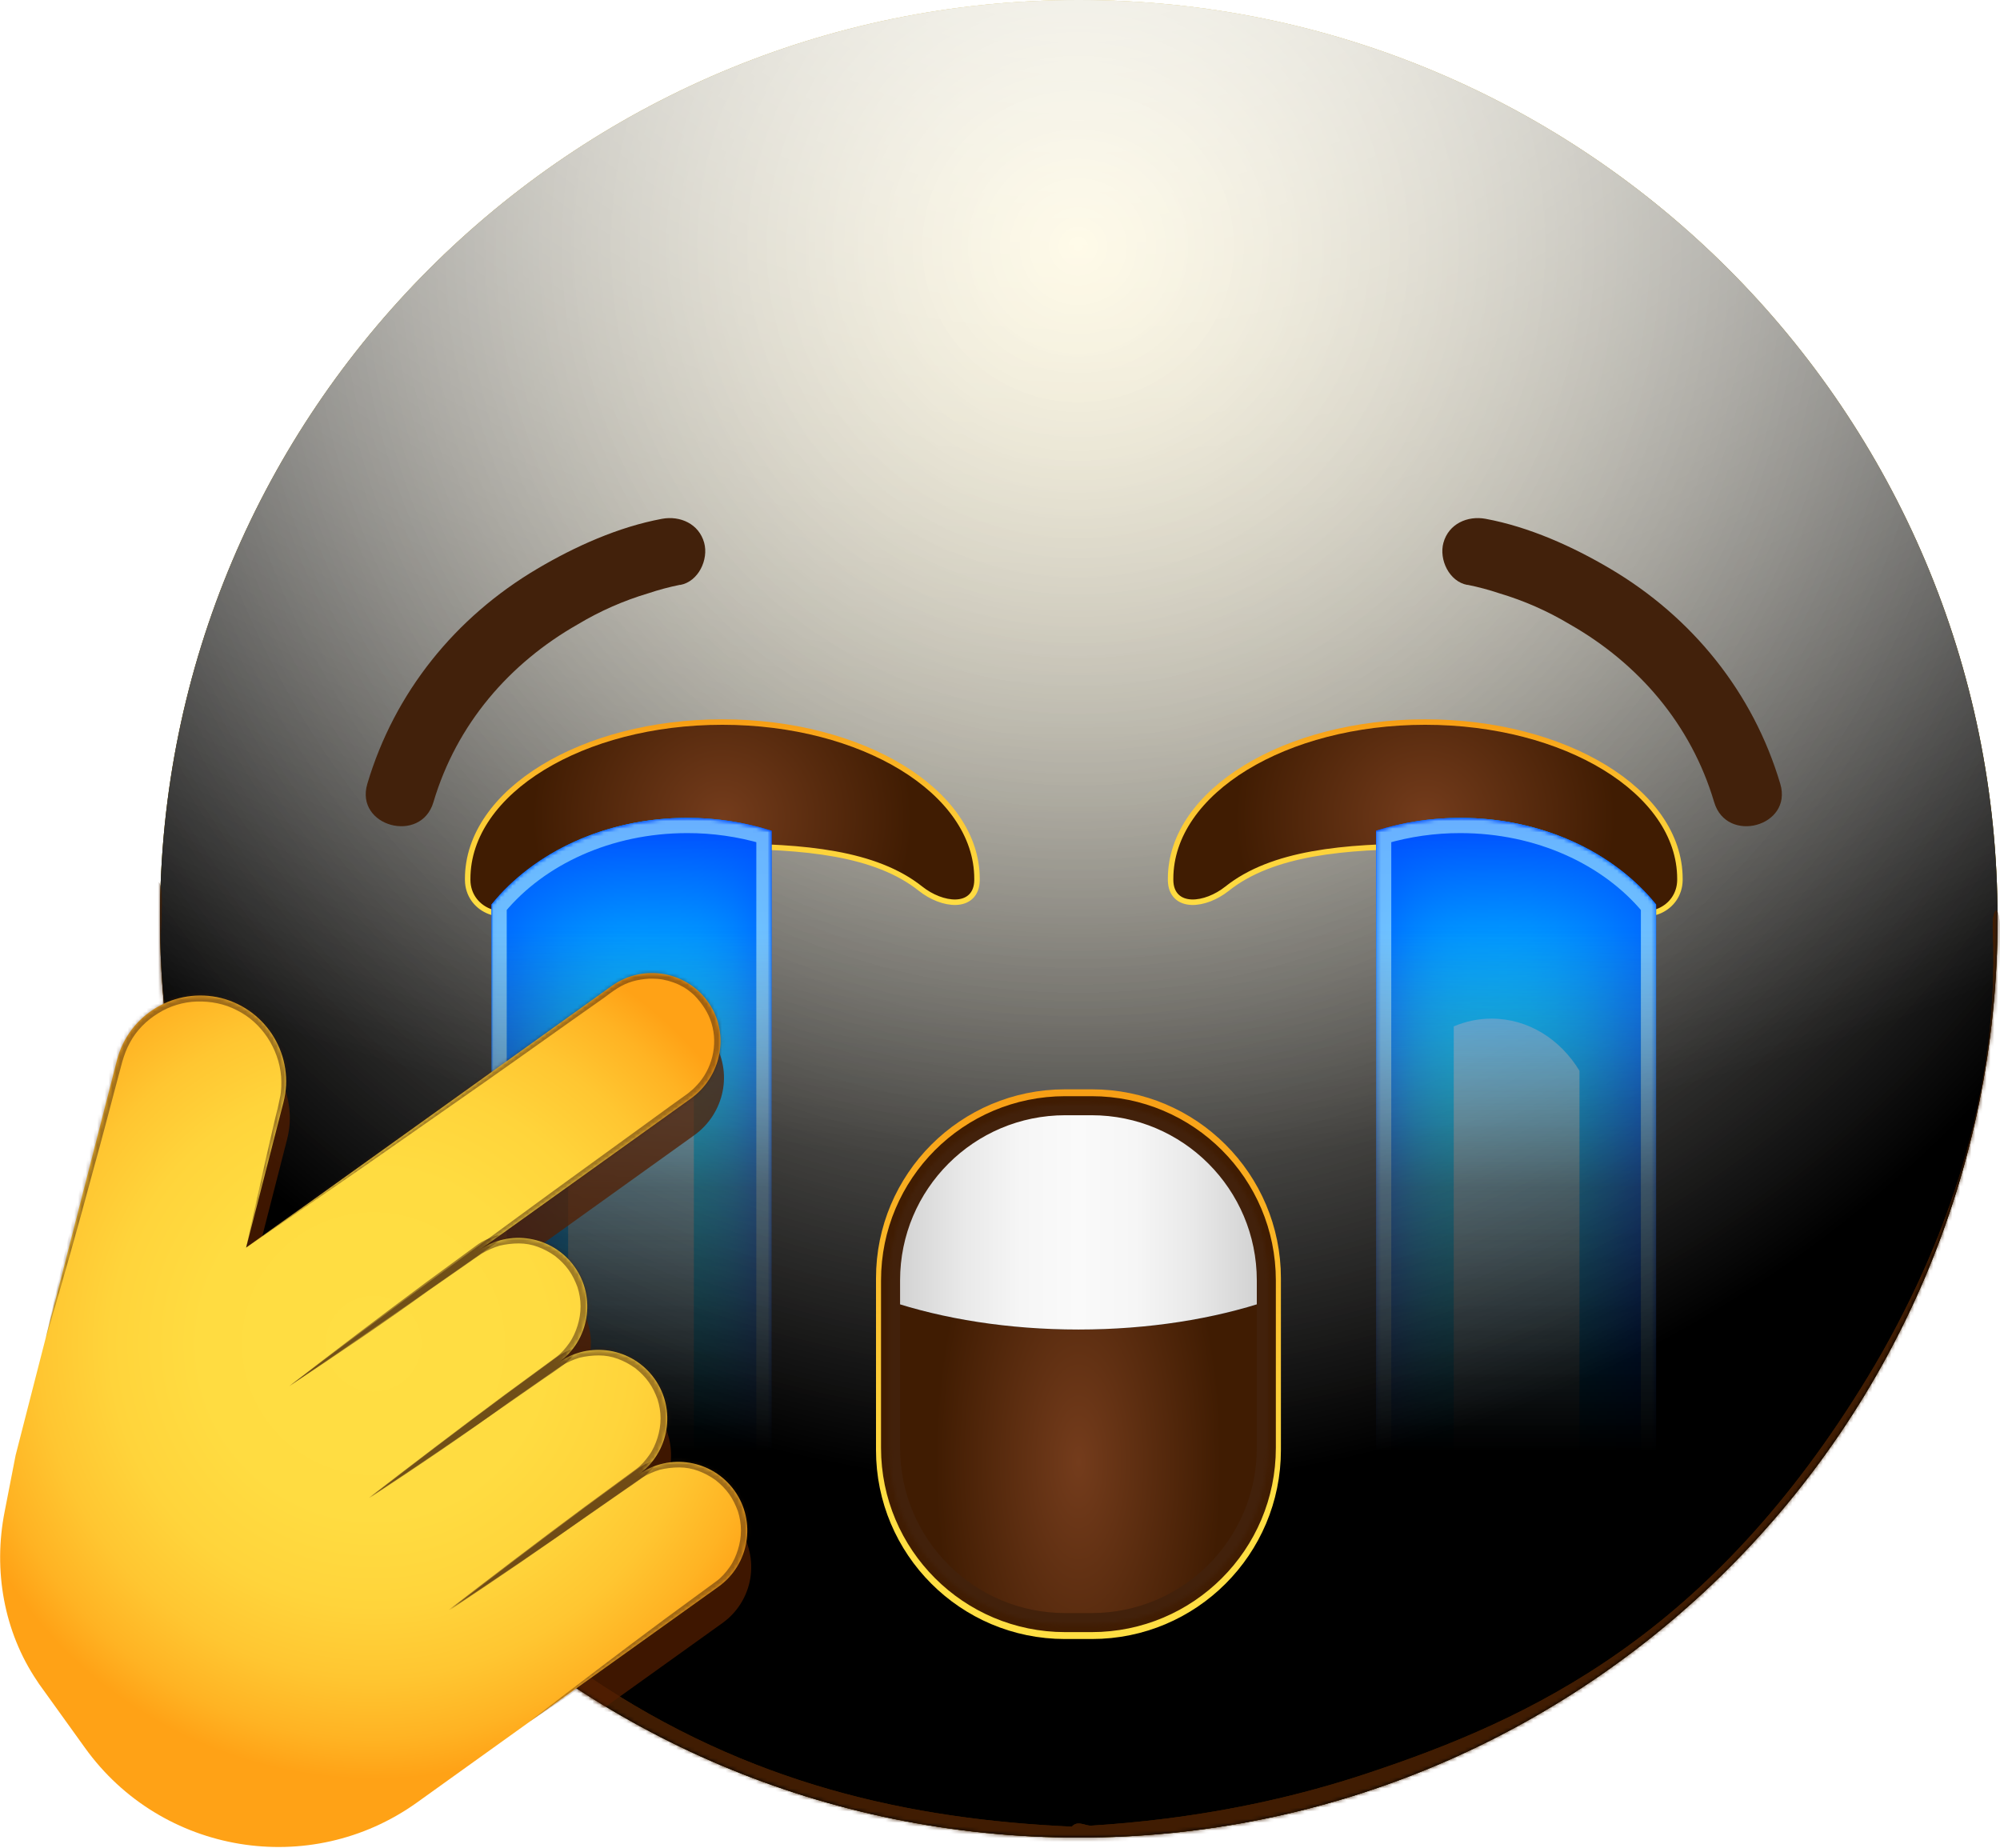 <svg width="525" height="485" viewBox="0 0 525 485" fill="none" xmlns="http://www.w3.org/2000/svg">
<path d="M283.18 482.36C416.38 482.36 524.36 374.38 524.36 241.18C524.36 107.98 416.38 0 283.18 0C149.98 0 42 107.98 42 241.18C42 374.38 149.98 482.36 283.18 482.36Z" fill="url(#paint0_radial_862_12516)"/>
<g style="mix-blend-mode:soft-light">
<path d="M283.18 482.36C416.38 482.36 524.36 374.38 524.36 241.18C524.36 107.98 416.38 0 283.18 0C149.98 0 42 107.98 42 241.18C42 374.38 149.98 482.36 283.18 482.36Z" fill="url(#paint1_radial_862_12516)"/>
</g>
<g style="mix-blend-mode:soft-light">
<path d="M283.18 482.36C416.38 482.36 524.36 374.38 524.36 241.18C524.36 107.98 416.38 0 283.18 0C149.98 0 42 107.98 42 241.18C42 374.38 149.98 482.36 283.18 482.36Z" fill="url(#paint2_radial_862_12516)"/>
</g>
<g style="mix-blend-mode:overlay">
<path d="M283.18 482.36C416.38 482.36 524.36 374.38 524.36 241.18C524.36 107.98 416.38 0 283.18 0C149.98 0 42 107.98 42 241.18C42 374.38 149.98 482.36 283.18 482.36Z" fill="url(#paint3_radial_862_12516)" fill-opacity="0.7"/>
</g>
<mask id="mask0_862_12516" style="mask-type:alpha" maskUnits="userSpaceOnUse" x="42" y="0" width="483" height="483">
<path d="M283.18 482.36C416.38 482.36 524.36 374.38 524.36 241.18C524.36 107.98 416.38 0 283.18 0C149.98 0 42 107.98 42 241.18C42 374.38 149.98 482.36 283.18 482.36Z" fill="white"/>
</mask>
<g mask="url(#mask0_862_12516)">
<g filter="url(#filter0_f_862_12516)">
<path d="M40.624 234.299C40.886 230.872 42.014 230.529 42.343 234.008C42.708 237.874 41.998 245.646 42.169 250.335C42.622 262.748 44.524 273.541 46.486 282.32C52.807 310.612 61.562 328.843 69.727 344.288C96.566 395.06 125.967 420.77 154.648 440.147C196.689 468.549 239.072 477.584 281.49 479.5C282.56 479.548 282.738 486.518 281.686 487.425C279.788 489.061 277.436 487.437 275.494 487.369C269.915 487.174 264.335 486.791 258.756 486.211C242.213 484.492 225.67 480.991 209.162 475.358C164.275 460.044 115.877 433.821 73.609 359.962C70.95 355.316 68.312 350.424 65.712 345.167C63.632 340.963 61.573 336.556 59.549 331.843C52.895 316.342 37.387 276.658 40.624 234.299ZM281.52 487.5C280.499 487.531 280.241 481.034 281.214 479.685C282.684 477.647 284.888 479.326 286.439 479.229C292.877 478.826 299.314 478.229 305.75 477.421C323.395 475.205 341.028 471.422 358.621 465.596C402.257 451.145 449.17 429.115 490.305 361.431C492.923 357.123 495.518 352.553 498.079 347.641C505.86 332.712 525.361 293.084 523.107 243.821C522.917 239.668 524.181 237.181 524.747 240.743C525.467 245.279 525.175 254.736 524.977 259.768C524.341 275.883 521.866 289.512 519.257 300.518C510.987 335.399 499.376 355.623 488.744 372.51C454.184 427.397 416.648 449.524 380.155 465.424C347.424 479.686 314.444 486.484 281.52 487.5Z" fill="#401C02"/>
</g>
<g filter="url(#filter1_f_862_12516)">
<path d="M40.624 234.299C40.886 230.872 42.014 230.529 42.343 234.008C42.708 237.874 41.998 245.646 42.169 250.335C42.622 262.748 44.524 273.541 46.486 282.32C52.807 310.612 61.562 328.843 69.727 344.288C96.566 395.06 125.967 420.77 154.648 440.147C196.689 468.549 239.072 477.584 281.49 479.5C282.56 479.548 282.738 486.518 281.686 487.425C279.788 489.061 277.436 487.437 275.494 487.369C269.915 487.174 264.335 486.791 258.756 486.211C242.213 484.492 225.67 480.991 209.162 475.358C164.275 460.044 115.877 433.821 73.609 359.962C70.95 355.316 68.312 350.424 65.712 345.167C63.632 340.963 61.573 336.556 59.549 331.843C52.895 316.342 37.387 276.658 40.624 234.299ZM281.52 487.5C280.499 487.531 280.241 481.034 281.214 479.685C282.684 477.647 284.888 479.326 286.439 479.229C292.877 478.826 299.314 478.229 305.75 477.421C323.395 475.205 341.028 471.422 358.621 465.596C402.257 451.145 449.17 429.115 490.305 361.431C492.923 357.123 495.518 352.553 498.079 347.641C505.86 332.712 525.361 293.084 523.107 243.821C522.917 239.668 524.181 237.181 524.747 240.743C525.467 245.279 525.175 254.736 524.977 259.768C524.341 275.883 521.866 289.512 519.257 300.518C510.987 335.399 499.376 355.623 488.744 372.51C454.184 427.397 416.648 449.524 380.155 465.424C347.424 479.686 314.444 486.484 281.52 487.5Z" fill="#401C02"/>
</g>
</g>
<mask id="mask1_862_12516" style="mask-type:alpha" maskUnits="userSpaceOnUse" x="41" y="0" width="483" height="483">
<path d="M282.18 482.36C415.38 482.36 523.36 374.38 523.36 241.18C523.36 107.98 415.38 0 282.18 0C148.98 0 41 107.98 41 241.18C41 374.38 148.98 482.36 282.18 482.36Z" fill="url(#paint4_linear_862_12516)"/>
</mask>
<g mask="url(#mask1_862_12516)">
<mask id="mask2_862_12516" style="mask-type:alpha" maskUnits="userSpaceOnUse" x="41" y="0" width="483" height="483">
<path d="M282.18 482.36C415.38 482.36 523.36 374.38 523.36 241.18C523.36 107.98 415.38 0 282.18 0C148.98 0 41 107.98 41 241.18C41 374.38 148.98 482.36 282.18 482.36Z" fill="white"/>
</mask>
<g mask="url(#mask2_862_12516)">
<path d="M123.485 230.689V231.039C123.585 238.039 131.705 241.579 137.135 237.259C149.215 227.639 168.235 221.429 189.615 221.429C210.995 221.429 230.015 223.099 242.095 232.719C247.525 237.049 255.645 237.989 255.745 231.039V230.689C255.745 208.359 226.135 190.259 189.615 190.259C153.095 190.259 123.485 208.359 123.485 230.689Z" stroke="url(#paint5_linear_862_12516)" stroke-width="2.88" stroke-miterlimit="10"/>
<path d="M123.485 230.689V231.039C123.585 238.039 131.705 241.579 137.135 237.259C149.215 227.639 168.235 221.429 189.615 221.429C210.995 221.429 230.015 223.099 242.095 232.719C247.525 237.049 255.645 237.989 255.745 231.039V230.689C255.745 208.359 226.135 190.259 189.615 190.259C153.095 190.259 123.485 208.359 123.485 230.689Z" fill="url(#paint6_radial_862_12516)"/>
<path d="M178.535 153.509C175.697 154.08 172.898 154.828 170.155 155.749C163.696 157.671 157.505 160.396 151.725 163.859C133.725 174.089 119.855 190.079 113.775 210.569C110.495 221.649 93.115 216.939 96.415 205.789C103.535 181.759 119.535 162.009 141.025 149.309C150.935 143.439 162.355 138.309 173.775 136.189C178.545 135.309 183.475 137.509 184.845 142.479C186.045 146.859 183.365 152.659 178.555 153.549L178.535 153.509Z" fill="#42210B"/>
<path d="M129.015 237.42V481.84H202.535V218.07C195.375 215.815 187.912 214.675 180.405 214.69C158.985 214.69 140.095 223.72 129.015 237.42Z" fill="url(#paint7_linear_862_12516)"/>
<mask id="mask3_862_12516" style="mask-type:alpha" maskUnits="userSpaceOnUse" x="129" y="214" width="74" height="268">
<path d="M129.015 237.42V481.84H202.535V218.07C195.375 215.815 187.912 214.675 180.405 214.69C158.985 214.69 140.095 223.72 129.015 237.42Z" fill="url(#paint8_linear_862_12516)"/>
</mask>
<g mask="url(#mask3_862_12516)">
<g filter="url(#filter2_f_862_12516)">
<path d="M149.135 281.088V428.39H182.135V269.427C178.921 268.068 175.571 267.381 172.202 267.39C162.587 267.39 154.108 272.832 149.135 281.088Z" fill="#A2D6EC"/>
</g>
</g>
<path d="M129.015 237.42V481.84H202.535V218.07C195.375 215.815 187.912 214.675 180.405 214.69C158.985 214.69 140.095 223.72 129.015 237.42Z" fill="url(#paint9_linear_862_12516)"/>
<mask id="mask4_862_12516" style="mask-type:alpha" maskUnits="userSpaceOnUse" x="129" y="214" width="74" height="268">
<path d="M129.015 237.42V481.84H202.535V218.07C195.375 215.815 187.912 214.675 180.405 214.69C158.985 214.69 140.095 223.72 129.015 237.42Z" fill="url(#paint10_linear_862_12516)"/>
</mask>
<g mask="url(#mask4_862_12516)">
<mask id="mask5_862_12516" style="mask-type:alpha" maskUnits="userSpaceOnUse" x="129" y="214" width="74" height="268">
<path d="M129.015 237.42V481.84H202.535V218.07C195.375 215.815 187.912 214.675 180.405 214.69C158.985 214.69 140.095 223.72 129.015 237.42Z" fill="url(#paint11_linear_862_12516)"/>
</mask>
<g mask="url(#mask5_862_12516)">
<g style="mix-blend-mode:lighten" filter="url(#filter3_f_862_12516)">
<path d="M180.409 216.69H180.405C159.813 216.69 141.737 225.253 131.015 238.135V479.84H200.535V219.552C194 217.641 187.223 216.676 180.409 216.69Z" stroke="#9BE1FF" stroke-width="4"/>
</g>
</g>
</g>
<path d="M440.26 230.689V231.039C440.16 238.039 432.04 241.579 426.61 237.259C414.53 227.639 395.51 221.429 374.13 221.429C352.75 221.429 333.73 223.099 321.65 232.719C316.22 237.049 308.1 237.989 308 231.039V230.689C308 208.359 337.61 190.259 374.13 190.259C410.65 190.259 440.26 208.359 440.26 230.689Z" stroke="url(#paint12_linear_862_12516)" stroke-width="2.88" stroke-miterlimit="10"/>
<path d="M440.26 230.689V231.039C440.16 238.039 432.04 241.579 426.61 237.259C414.53 227.639 395.51 221.429 374.13 221.429C352.75 221.429 333.73 223.099 321.65 232.719C316.22 237.049 308.1 237.989 308 231.039V230.689C308 208.359 337.61 190.259 374.13 190.259C410.65 190.259 440.26 208.359 440.26 230.689Z" fill="url(#paint13_radial_862_12516)"/>
<path d="M385.21 153.509C388.047 154.08 390.846 154.828 393.59 155.749C400.048 157.671 406.24 160.396 412.02 163.859C430.02 174.089 443.89 190.079 449.97 210.569C453.25 221.649 470.63 216.939 467.33 205.789C460.21 181.759 444.21 162.009 422.72 149.309C412.81 143.439 401.39 138.309 389.97 136.189C385.2 135.309 380.27 137.509 378.9 142.479C377.7 146.859 380.38 152.659 385.19 153.549L385.21 153.509Z" fill="#42210B"/>
<path d="M434.729 237.42V481.84H361.209V218.07C368.369 215.815 375.833 214.675 383.339 214.69C404.759 214.69 423.649 223.72 434.729 237.42Z" fill="url(#paint14_linear_862_12516)"/>
<mask id="mask6_862_12516" style="mask-type:alpha" maskUnits="userSpaceOnUse" x="361" y="214" width="74" height="268">
<path d="M434.729 237.42V481.84H361.209V218.07C368.369 215.815 375.833 214.675 383.339 214.69C404.759 214.69 423.649 223.72 434.729 237.42Z" fill="url(#paint15_linear_862_12516)"/>
</mask>
<g mask="url(#mask6_862_12516)">
<g filter="url(#filter4_f_862_12516)">
<path d="M414.61 281.088V428.39H381.61V269.427C384.824 268.068 388.174 267.381 391.543 267.39C401.158 267.39 409.637 272.832 414.61 281.088Z" fill="#A2D6EC"/>
</g>
</g>
<path d="M434.729 237.42V481.84H361.209V218.07C368.369 215.815 375.833 214.675 383.339 214.69C404.759 214.69 423.649 223.72 434.729 237.42Z" fill="url(#paint16_linear_862_12516)"/>
<mask id="mask7_862_12516" style="mask-type:alpha" maskUnits="userSpaceOnUse" x="361" y="214" width="74" height="268">
<path d="M434.729 237.42V481.84H361.209V218.07C368.369 215.815 375.833 214.675 383.339 214.69C404.759 214.69 423.649 223.72 434.729 237.42Z" fill="url(#paint17_linear_862_12516)"/>
</mask>
<g mask="url(#mask7_862_12516)">
<mask id="mask8_862_12516" style="mask-type:alpha" maskUnits="userSpaceOnUse" x="361" y="214" width="74" height="268">
<path d="M434.729 237.42V481.84H361.209V218.07C368.369 215.815 375.833 214.675 383.339 214.69C404.759 214.69 423.649 223.72 434.729 237.42Z" fill="url(#paint18_linear_862_12516)"/>
</mask>
<g mask="url(#mask8_862_12516)">
<g style="mix-blend-mode:lighten" filter="url(#filter5_f_862_12516)">
<path d="M383.335 216.69H383.339C403.931 216.69 422.008 225.253 432.729 238.135V479.84H363.209V219.552C369.744 217.641 376.522 216.676 383.335 216.69Z" stroke="#9BE1FF" stroke-width="4"/>
</g>
</g>
</g>
</g>
</g>
<mask id="mask9_862_12516" style="mask-type:alpha" maskUnits="userSpaceOnUse" x="42" y="0" width="483" height="483">
<path d="M283.18 482.36C416.38 482.36 524.36 374.38 524.36 241.18C524.36 107.98 416.38 0 283.18 0C149.98 0 42 107.98 42 241.18C42 374.38 149.98 482.36 283.18 482.36Z" fill="white"/>
</mask>
<g mask="url(#mask9_862_12516)">
<g style="mix-blend-mode:multiply" filter="url(#filter6_f_862_12516)">
<path d="M2.214 406.483C-0.943 421.806 2.114 437.755 10.714 450.824C11.084 451.374 11.464 451.923 11.854 452.463L23.324 468.463C28.098 475.126 34.137 480.782 41.097 485.11C48.057 489.438 55.801 492.352 63.888 493.686C71.974 495.021 80.244 494.749 88.225 492.887C96.207 491.025 103.743 487.609 110.404 482.833L140.144 461.514L165.744 443.173L189.664 426.033C193.557 423.24 196.181 419.015 196.959 414.288C197.737 409.56 196.606 404.717 193.814 400.824C192.433 398.896 190.685 397.259 188.671 396.006C186.657 394.754 184.416 393.911 182.076 393.524C179.736 393.138 177.343 393.216 175.033 393.755C172.723 394.294 170.542 395.282 168.614 396.663C172.508 393.872 175.134 389.647 175.914 384.92C176.694 380.192 175.565 375.348 172.774 371.453C169.981 367.561 165.756 364.937 161.028 364.159C156.301 363.381 151.458 364.512 147.564 367.303C151.458 364.512 154.084 360.287 154.864 355.56C155.644 350.832 154.515 345.988 151.724 342.093C148.932 338.199 144.708 335.574 139.981 334.793C135.253 334.013 130.409 335.143 126.514 337.933L182.214 298.014C190.214 292.304 192.524 281.253 187.104 273.093C185.764 271.069 184.029 269.336 182.004 267.997C179.979 266.658 177.704 265.741 175.317 265.3C172.929 264.859 170.477 264.905 168.108 265.433C165.738 265.961 163.499 266.961 161.524 268.373L81.524 325.694L65.624 337.083L75.374 299.023C76.109 296.157 76.272 293.173 75.853 290.244C75.434 287.314 74.443 284.495 72.935 281.949C71.427 279.403 69.432 277.179 67.064 275.403C64.696 273.628 62.001 272.337 59.134 271.604C53.345 270.13 47.207 271.016 42.07 274.067C36.934 277.118 33.22 282.084 31.744 287.873L5.164 391.613L2.214 406.483Z" fill="#531E00" fill-opacity="0.75"/>
</g>
</g>
<path d="M332.92 341.43V380.07C332.918 392.364 328.032 404.153 319.338 412.845C310.644 421.537 298.854 426.42 286.56 426.42H279.63C267.337 426.42 255.548 421.537 246.856 412.845C238.164 404.152 233.28 392.363 233.28 380.07V341.44C247.56 346.22 264.69 349 283.1 349C301.51 349 318.64 346.24 332.92 341.43Z" fill="url(#paint19_radial_862_12516)"/>
<path d="M286.65 288H279.54C253.284 288 232 309.284 232 335.54V380.65C232 406.906 253.284 428.19 279.54 428.19H286.65C312.906 428.19 334.19 406.906 334.19 380.65V335.54C334.19 309.284 312.906 288 286.65 288Z" stroke="url(#paint20_linear_862_12516)" stroke-width="4.1" stroke-miterlimit="10"/>
<path d="M332.92 336.09V341.43C318.64 346.22 301.51 349 283.1 349C264.69 349 247.56 346.22 233.28 341.44V336.09C233.28 323.797 238.164 312.008 246.856 303.316C255.548 294.624 267.337 289.74 279.63 289.74H286.56C298.854 289.74 310.644 294.623 319.338 303.315C328.032 312.007 332.918 323.797 332.92 336.09Z" fill="url(#paint21_linear_862_12516)"/>
<path d="M286.55 289.75H279.63C254.026 289.75 233.27 310.506 233.27 336.11V380.07C233.27 405.674 254.026 426.43 279.63 426.43H286.55C312.154 426.43 332.91 405.674 332.91 380.07V336.11C332.91 310.506 312.154 289.75 286.55 289.75Z" stroke="url(#paint22_linear_862_12516)" stroke-width="4" stroke-miterlimit="10"/>
<mask id="mask10_862_12516" style="mask-type:alpha" maskUnits="userSpaceOnUse" x="233" y="289" width="100" height="138">
<path d="M286.55 289.75H279.63C254.026 289.75 233.27 310.506 233.27 336.11V380.07C233.27 405.674 254.026 426.43 279.63 426.43H286.55C312.153 426.43 332.91 405.674 332.91 380.07V336.11C332.91 310.506 312.153 289.75 286.55 289.75Z" fill="url(#paint23_linear_862_12516)"/>
</mask>
<g mask="url(#mask10_862_12516)">
<g filter="url(#filter7_f_862_12516)">
<path d="M286.55 289.75H279.63C254.026 289.75 233.27 310.506 233.27 336.11V380.07C233.27 405.674 254.026 426.43 279.63 426.43H286.55C312.153 426.43 332.91 405.674 332.91 380.07V336.11C332.91 310.506 312.153 289.75 286.55 289.75Z" stroke="#42210B" stroke-width="6" stroke-miterlimit="10"/>
</g>
</g>
<path d="M1.2 396.9C-1.8 412.2 1 428.3 9.7 441.2C10.1 441.8 10.4 442.3 10.8 442.8L22.3 458.8C42.4 486.8 81.4 493.2 109.4 473.2L139.1 451.9L164.7 433.6L188.6 416.5C196.7 410.7 198.6 399.4 192.8 391.3C187 383.2 175.7 381.3 167.6 387.1C175.7 381.3 177.6 370 171.8 361.9C166 353.8 154.7 351.9 146.6 357.7C154.7 351.9 156.6 340.6 150.8 332.5C145 324.4 133.7 322.5 125.6 328.3L181.3 288.4C189.3 282.7 191.6 271.6 186.2 263.5C180.5 254.9 168.9 252.9 160.6 258.8L80.6 316.1L64.6 327.5L74.4 289.4C77.5 277.4 70.2 265.1 58.1 262C46.1 259 33.8 266.2 30.7 278.3L4.1 382L1.2 396.9Z" fill="url(#paint24_radial_862_12516)"/>
<g style="mix-blend-mode:color-burn">
<mask id="mask11_862_12516" style="mask-type:alpha" maskUnits="userSpaceOnUse" x="0" y="255" width="197" height="230">
<path d="M1.2 396.9C-1.8 412.2 1 428.3 9.7 441.2C10.1 441.8 10.4 442.3 10.8 442.8L22.3 458.8C42.4 486.8 81.4 493.2 109.4 473.2L139.1 451.9L164.7 433.6L188.6 416.5C196.7 410.7 198.6 399.4 192.8 391.3C187 383.2 175.7 381.3 167.6 387.1C175.7 381.3 177.6 370 171.8 361.9C166 353.8 154.7 351.9 146.6 357.7C154.7 351.9 156.6 340.6 150.8 332.5C145 324.4 133.7 322.5 125.6 328.3L181.3 288.4C189.3 282.7 191.6 271.6 186.2 263.5C180.5 254.9 168.9 252.9 160.6 258.8L80.6 316.1L64.6 327.5L74.4 289.4C77.5 277.4 70.2 265.1 58.1 262C46.1 259 33.8 266.2 30.7 278.3L4.1 382L1.2 396.9Z" fill="url(#paint25_radial_862_12516)"/>
</mask>
<g mask="url(#mask11_862_12516)">
<g style="mix-blend-mode:color-burn" filter="url(#filter8_f_862_12516)">
<path d="M64.6 327.5C74.7 319.9 85 312.4 95.1 304.8L125.8 282.3C136 274.8 146.3 267.4 156.6 259.9L158.5 258.5L159.5 257.8C159.8 257.6 160.2 257.3 160.6 257.1C162 256.2 163.6 255.5 165.2 254.9C166.8 254.4 168.5 254.1 170.3 254C172 254 173.7 254.1 175.4 254.5C176.2 254.6 177 255 177.9 255.2C178.7 255.6 179.5 255.8 180.2 256.3C181.7 257.1 183.1 258.1 184.4 259.3C186.9 261.7 188.8 264.6 189.8 267.9C191.9 274.5 190 282.1 185.2 287C184.6 287.6 184 288.2 183.3 288.7C182.6 289.3 182 289.7 181.3 290.2L177.4 293L169.6 298.5C159.2 305.8 148.9 313.2 138.5 320.5L107.3 342.3C96.8 349.5 86.4 356.8 75.9 363.9C86 356.2 96.2 348.7 106.4 341.1L137.1 318.6C147.3 311.1 157.6 303.7 167.9 296.2L175.6 290.6L179.5 287.8C180.2 287.3 180.8 286.9 181.3 286.4C181.9 286 182.4 285.4 182.9 284.9C186.9 280.7 188.5 274.3 186.8 268.7C186 265.9 184.3 263.4 182.3 261.3C181.2 260.3 180.1 259.4 178.8 258.8C178.2 258.4 177.5 258.2 176.8 257.9C176.1 257.7 175.4 257.4 174.7 257.3C173.3 256.9 171.8 256.9 170.4 256.9C168.9 257 167.5 257.2 166.1 257.6C164.7 258 163.4 258.6 162.1 259.4C161.8 259.6 161.5 259.8 161.2 260L160.2 260.7L158.3 262.1C147.9 269.4 137.6 276.8 127.2 284.1L96 305.9C85.5 313.1 75.1 320.4 64.6 327.5Z" fill="#42210B" fill-opacity="0.5"/>
</g>
<g style="mix-blend-mode:color-burn" filter="url(#filter9_f_862_12516)">
<path d="M76 363.8C87.8 354.7 99.6 345.7 111.6 336.8L120.6 330.2C122.1 329.1 123.6 328 125.1 326.9C126.7 325.7 128.6 324.9 130.5 324.3C132.4 323.7 134.4 323.4 136.4 323.5C138.4 323.5 140.4 323.9 142.3 324.5C144.2 325.2 146 326.1 147.6 327.3C149.2 328.5 150.6 330 151.8 331.6C152.9 333.3 153.9 335.1 154.5 337C155.1 338.9 155.4 340.9 155.4 342.9C155.4 344.9 155.1 346.9 154.5 348.8C153.9 350.7 153 352.6 151.8 354.2C150.6 355.8 149.2 357.3 147.6 358.5C146.1 359.6 144.5 360.7 143 361.7L133.8 368.1C121.6 376.6 109.3 385 96.8 393.2C108.6 384.1 120.4 375.1 132.4 366.2L141.4 359.6C142.9 358.5 144.4 357.4 145.9 356.3C147.3 355.3 148.4 354 149.4 352.6C150.4 351.2 151.1 349.6 151.6 348C152.1 346.4 152.4 344.7 152.4 342.9C152.4 341.2 152.1 339.5 151.6 337.9C151 336.3 150.3 334.8 149.3 333.4C148.3 332 147.1 330.8 145.7 329.7C144.3 328.7 142.8 327.9 141.2 327.3C139.6 326.7 137.9 326.4 136.2 326.4C134.5 326.4 132.8 326.6 131.1 327C129.5 327.5 127.9 328.2 126.4 329.1C124.9 330.1 123.4 331.2 121.8 332.3L112.6 338.7C100.7 347.3 88.4 355.6 76 363.8Z" fill="#42210B" fill-opacity="0.5"/>
</g>
<g style="mix-blend-mode:color-burn" filter="url(#filter10_f_862_12516)">
<path d="M97 393.2C108.8 384.1 120.6 375.1 132.6 366.2L141.6 359.6C143.1 358.5 144.6 357.4 146.1 356.3C147.7 355.1 149.6 354.3 151.5 353.7C153.4 353.1 155.4 352.8 157.4 352.9C159.4 352.9 161.4 353.3 163.3 353.9C165.2 354.6 167 355.5 168.6 356.7C170.2 357.9 171.6 359.4 172.8 361C173.9 362.7 174.9 364.5 175.5 366.4C176.1 368.3 176.4 370.3 176.4 372.3C176.4 374.3 176.1 376.3 175.5 378.2C174.9 380.1 174 382 172.8 383.6C171.6 385.2 170.2 386.7 168.6 387.9C167.1 389 165.5 390.1 164 391.1L154.8 397.5C142.6 406 130.3 414.4 117.8 422.6C129.6 413.5 141.4 404.5 153.4 395.6L162.4 389C163.9 387.9 165.4 386.8 166.9 385.7C168.3 384.7 169.4 383.4 170.4 382C171.4 380.6 172.1 379 172.6 377.4C173.1 375.8 173.4 374.1 173.4 372.3C173.4 370.6 173.1 368.9 172.6 367.3C172 365.7 171.3 364.2 170.3 362.8C169.3 361.4 168.1 360.2 166.7 359.1C165.3 358.1 163.8 357.3 162.2 356.7C160.6 356.1 158.9 355.8 157.2 355.8C155.5 355.8 153.8 356 152.1 356.4C150.5 356.9 148.9 357.6 147.4 358.5C145.9 359.5 144.4 360.6 142.8 361.7L133.6 368.1C121.8 376.7 109.5 385 97 393.2Z" fill="#42210B" fill-opacity="0.5"/>
</g>
<g style="mix-blend-mode:color-burn" filter="url(#filter11_f_862_12516)">
<path d="M118.1 422.6C129.9 413.5 141.7 404.5 153.7 395.6L162.7 389C164.2 387.9 165.7 386.8 167.2 385.7C168.8 384.5 170.7 383.7 172.6 383.1C174.5 382.5 176.5 382.2 178.5 382.3C180.5 382.3 182.5 382.7 184.4 383.3C186.3 384 188.1 384.9 189.7 386.1C191.3 387.3 192.7 388.8 193.9 390.4C195 392.1 196 393.9 196.6 395.8C197.2 397.7 197.5 399.7 197.5 401.7C197.5 403.7 197.2 405.7 196.6 407.6C196 409.5 195.1 411.4 193.9 413C192.7 414.6 191.3 416.1 189.7 417.3C188.2 418.4 186.6 419.5 185.1 420.5L175.9 426.9C163.7 435.4 151.4 443.8 138.9 452C150.7 442.9 162.5 433.9 174.5 425L183.5 418.4C185 417.3 186.5 416.2 188 415.1C189.4 414.1 190.5 412.8 191.5 411.4C192.5 410 193.2 408.4 193.7 406.8C194.2 405.2 194.5 403.5 194.5 401.7C194.5 400 194.2 398.3 193.7 396.7C193.1 395.1 192.4 393.6 191.4 392.2C190.4 390.8 189.2 389.6 187.8 388.5C186.4 387.5 184.9 386.7 183.3 386.1C181.7 385.5 180 385.2 178.3 385.2C176.6 385.2 174.9 385.4 173.2 385.8C171.6 386.3 170 387 168.5 387.9C167 388.9 165.5 390 163.9 391.1L154.7 397.5C142.8 406 130.5 414.4 118.1 422.6Z" fill="#42210B" fill-opacity="0.5"/>
</g>
<g style="mix-blend-mode:color-burn" filter="url(#filter12_f_862_12516)">
<path d="M12 351.3C15.3 336.2 18.7 321.1 22.4 306.1C24.2 298.6 26.1 291.1 27.9 283.6L29.3 278C29.9 276 30.5 274.1 31.6 272.3C33.5 268.7 36.5 265.6 40 263.5C41.8 262.5 43.6 261.6 45.6 261C47.6 260.4 49.6 260.1 51.7 260C52.7 260 53.8 260 54.8 260.1C55.3 260.2 55.8 260.2 56.3 260.3L57.8 260.6C58.3 260.7 58.8 260.8 59.3 261L60.8 261.5C61.7 261.9 62.7 262.3 63.6 262.8C70.9 266.6 75.9 274.4 76.2 282.6C76.3 284.6 76.2 286.7 75.7 288.6C75.6 289.1 75.5 289.6 75.4 290.1L75 291.3L74.2 294.1L71.1 305.3C68.9 312.7 66.9 320.2 64.6 327.6C66.2 320 68 312.5 69.6 305L72.2 293.7L72.9 290.9L73.2 289.5C73.3 289 73.4 288.6 73.5 288.1C73.9 286.3 73.9 284.4 73.8 282.6C73.2 275.3 68.7 268.4 62.2 265.2C59 263.5 55.3 262.8 51.7 262.9C48.1 263 44.5 264.1 41.5 266C38.4 267.9 35.8 270.5 34.1 273.7C33.2 275.3 32.6 277 32.1 278.7L30.6 284.3C28.6 291.8 26.7 299.2 24.6 306.7C20.6 321.6 16.4 336.5 12 351.3Z" fill="#42210B" fill-opacity="0.5"/>
</g>
</g>
</g>
<defs>
<filter id="filter0_f_862_12516" x="15.185" y="206.558" width="535.022" height="306.595" filterUnits="userSpaceOnUse" color-interpolation-filters="sRGB">
<feFlood flood-opacity="0" result="BackgroundImageFix"/>
<feBlend mode="normal" in="SourceGraphic" in2="BackgroundImageFix" result="shape"/>
<feGaussianBlur stdDeviation="12.5" result="effect1_foregroundBlur_862_12516"/>
</filter>
<filter id="filter1_f_862_12516" x="0.185" y="191.558" width="565.022" height="336.595" filterUnits="userSpaceOnUse" color-interpolation-filters="sRGB">
<feFlood flood-opacity="0" result="BackgroundImageFix"/>
<feBlend mode="normal" in="SourceGraphic" in2="BackgroundImageFix" result="shape"/>
<feGaussianBlur stdDeviation="20" result="effect1_foregroundBlur_862_12516"/>
</filter>
<filter id="filter2_f_862_12516" x="94.135" y="212.39" width="143" height="271" filterUnits="userSpaceOnUse" color-interpolation-filters="sRGB">
<feFlood flood-opacity="0" result="BackgroundImageFix"/>
<feBlend mode="normal" in="SourceGraphic" in2="BackgroundImageFix" result="shape"/>
<feGaussianBlur stdDeviation="27.5" result="effect1_foregroundBlur_862_12516"/>
</filter>
<filter id="filter3_f_862_12516" x="121.015" y="206.689" width="89.52" height="283.15" filterUnits="userSpaceOnUse" color-interpolation-filters="sRGB">
<feFlood flood-opacity="0" result="BackgroundImageFix"/>
<feBlend mode="normal" in="SourceGraphic" in2="BackgroundImageFix" result="shape"/>
<feGaussianBlur stdDeviation="4" result="effect1_foregroundBlur_862_12516"/>
</filter>
<filter id="filter4_f_862_12516" x="326.61" y="212.39" width="143" height="271" filterUnits="userSpaceOnUse" color-interpolation-filters="sRGB">
<feFlood flood-opacity="0" result="BackgroundImageFix"/>
<feBlend mode="normal" in="SourceGraphic" in2="BackgroundImageFix" result="shape"/>
<feGaussianBlur stdDeviation="27.5" result="effect1_foregroundBlur_862_12516"/>
</filter>
<filter id="filter5_f_862_12516" x="353.209" y="206.689" width="89.52" height="283.15" filterUnits="userSpaceOnUse" color-interpolation-filters="sRGB">
<feFlood flood-opacity="0" result="BackgroundImageFix"/>
<feBlend mode="normal" in="SourceGraphic" in2="BackgroundImageFix" result="shape"/>
<feGaussianBlur stdDeviation="4" result="effect1_foregroundBlur_862_12516"/>
</filter>
<filter id="filter6_f_862_12516" x="-29" y="235" width="256.199" height="289.519" filterUnits="userSpaceOnUse" color-interpolation-filters="sRGB">
<feFlood flood-opacity="0" result="BackgroundImageFix"/>
<feBlend mode="normal" in="SourceGraphic" in2="BackgroundImageFix" result="shape"/>
<feGaussianBlur stdDeviation="15" result="effect1_foregroundBlur_862_12516"/>
</filter>
<filter id="filter7_f_862_12516" x="224.27" y="280.75" width="117.64" height="154.68" filterUnits="userSpaceOnUse" color-interpolation-filters="sRGB">
<feFlood flood-opacity="0" result="BackgroundImageFix"/>
<feBlend mode="normal" in="SourceGraphic" in2="BackgroundImageFix" result="shape"/>
<feGaussianBlur stdDeviation="3" result="effect1_foregroundBlur_862_12516"/>
</filter>
<filter id="filter8_f_862_12516" x="54.6" y="244" width="146.048" height="129.9" filterUnits="userSpaceOnUse" color-interpolation-filters="sRGB">
<feFlood flood-opacity="0" result="BackgroundImageFix"/>
<feBlend mode="normal" in="SourceGraphic" in2="BackgroundImageFix" result="shape"/>
<feGaussianBlur stdDeviation="5" result="effect1_foregroundBlur_862_12516"/>
</filter>
<filter id="filter9_f_862_12516" x="70" y="317.481" width="91.4" height="81.719" filterUnits="userSpaceOnUse" color-interpolation-filters="sRGB">
<feFlood flood-opacity="0" result="BackgroundImageFix"/>
<feBlend mode="normal" in="SourceGraphic" in2="BackgroundImageFix" result="shape"/>
<feGaussianBlur stdDeviation="3" result="effect1_foregroundBlur_862_12516"/>
</filter>
<filter id="filter10_f_862_12516" x="91" y="346.881" width="91.4" height="81.719" filterUnits="userSpaceOnUse" color-interpolation-filters="sRGB">
<feFlood flood-opacity="0" result="BackgroundImageFix"/>
<feBlend mode="normal" in="SourceGraphic" in2="BackgroundImageFix" result="shape"/>
<feGaussianBlur stdDeviation="3" result="effect1_foregroundBlur_862_12516"/>
</filter>
<filter id="filter11_f_862_12516" x="108.1" y="372.281" width="99.4" height="89.719" filterUnits="userSpaceOnUse" color-interpolation-filters="sRGB">
<feFlood flood-opacity="0" result="BackgroundImageFix"/>
<feBlend mode="normal" in="SourceGraphic" in2="BackgroundImageFix" result="shape"/>
<feGaussianBlur stdDeviation="5" result="effect1_foregroundBlur_862_12516"/>
</filter>
<filter id="filter12_f_862_12516" x="2" y="250" width="84.235" height="111.3" filterUnits="userSpaceOnUse" color-interpolation-filters="sRGB">
<feFlood flood-opacity="0" result="BackgroundImageFix"/>
<feBlend mode="normal" in="SourceGraphic" in2="BackgroundImageFix" result="shape"/>
<feGaussianBlur stdDeviation="5" result="effect1_foregroundBlur_862_12516"/>
</filter>
<radialGradient id="paint0_radial_862_12516" cx="0" cy="0" r="1" gradientUnits="userSpaceOnUse" gradientTransform="translate(283 -4.53898e-06) rotate(90) scale(482)">
<stop stop-color="#FFDE43"/>
<stop offset="1" stop-color="#FFBC00"/>
</radialGradient>
<radialGradient id="paint1_radial_862_12516" cx="0" cy="0" r="1" gradientUnits="userSpaceOnUse" gradientTransform="translate(283 64.5) rotate(90) scale(417.5)">
<stop stop-color="white" stop-opacity="0.5"/>
<stop offset="0.782"/>
</radialGradient>
<radialGradient id="paint2_radial_862_12516" cx="0" cy="0" r="1" gradientUnits="userSpaceOnUse" gradientTransform="translate(283 64.5) rotate(90) scale(417.5)">
<stop stop-color="white" stop-opacity="0.5"/>
<stop offset="0.782"/>
</radialGradient>
<radialGradient id="paint3_radial_862_12516" cx="0" cy="0" r="1" gradientUnits="userSpaceOnUse" gradientTransform="translate(283 -52.5) rotate(90) scale(534.5 722.835)">
<stop offset="0.092" stop-color="white"/>
<stop offset="0.67" stop-color="white" stop-opacity="0"/>
</radialGradient>
<linearGradient id="paint4_linear_862_12516" x1="282" y1="-482" x2="282" y2="482" gradientUnits="userSpaceOnUse">
<stop offset="0.754"/>
<stop offset="0.823" stop-color="#7C7C7C" stop-opacity="0.32"/>
<stop offset="0.896" stop-color="white" stop-opacity="0"/>
</linearGradient>
<linearGradient id="paint5_linear_862_12516" x1="189.615" y1="240.519" x2="189.615" y2="188.686" gradientUnits="userSpaceOnUse">
<stop stop-color="#FFDE43"/>
<stop offset="0.22" stop-color="#FED93F"/>
<stop offset="0.51" stop-color="#FCC934"/>
<stop offset="0.82" stop-color="#F9AF21"/>
<stop offset="1" stop-color="#F79D14"/>
</linearGradient>
<radialGradient id="paint6_radial_862_12516" cx="0" cy="0" r="1" gradientUnits="userSpaceOnUse" gradientTransform="translate(189.615 214.603) rotate(180) scale(49.916 49.376)">
<stop stop-color="#743C1C"/>
<stop offset="1" stop-color="#401C02"/>
</radialGradient>
<linearGradient id="paint7_linear_862_12516" x1="202.545" y1="348.27" x2="129.015" y2="348.27" gradientUnits="userSpaceOnUse">
<stop stop-color="#0048FF"/>
<stop offset="0.04" stop-color="#0067FF"/>
<stop offset="0.09" stop-color="#0087FF"/>
<stop offset="0.14" stop-color="#00A1FE"/>
<stop offset="0.2" stop-color="#00B6FE"/>
<stop offset="0.26" stop-color="#00C4FE"/>
<stop offset="0.34" stop-color="#00CCFE"/>
<stop offset="0.46" stop-color="#00CFFE"/>
<stop offset="0.55" stop-color="#00CAFE"/>
<stop offset="0.64" stop-color="#00BDFE"/>
<stop offset="0.74" stop-color="#00A6FE"/>
<stop offset="0.84" stop-color="#0086FF"/>
<stop offset="0.95" stop-color="#005EFF"/>
<stop offset="1" stop-color="#0048FF"/>
</linearGradient>
<linearGradient id="paint8_linear_862_12516" x1="202.545" y1="348.27" x2="129.015" y2="348.27" gradientUnits="userSpaceOnUse">
<stop stop-color="#0048FF"/>
<stop offset="0.04" stop-color="#0067FF"/>
<stop offset="0.09" stop-color="#0087FF"/>
<stop offset="0.14" stop-color="#00A1FE"/>
<stop offset="0.2" stop-color="#00B6FE"/>
<stop offset="0.26" stop-color="#00C4FE"/>
<stop offset="0.34" stop-color="#00CCFE"/>
<stop offset="0.46" stop-color="#00CFFE"/>
<stop offset="0.55" stop-color="#00CAFE"/>
<stop offset="0.64" stop-color="#00BDFE"/>
<stop offset="0.74" stop-color="#00A6FE"/>
<stop offset="0.84" stop-color="#0086FF"/>
<stop offset="0.95" stop-color="#005EFF"/>
<stop offset="1" stop-color="#0048FF"/>
</linearGradient>
<linearGradient id="paint9_linear_862_12516" x1="165.775" y1="481.84" x2="165.775" y2="214.69" gradientUnits="userSpaceOnUse">
<stop offset="0.54" stop-color="#00CFFE" stop-opacity="0"/>
<stop offset="0.58" stop-color="#00CBFE" stop-opacity="0.03"/>
<stop offset="0.64" stop-color="#00C1FE" stop-opacity="0.11"/>
<stop offset="0.71" stop-color="#00B0FE" stop-opacity="0.23"/>
<stop offset="0.79" stop-color="#0098FE" stop-opacity="0.41"/>
<stop offset="0.88" stop-color="#0079FF" stop-opacity="0.64"/>
<stop offset="0.97" stop-color="#0054FF" stop-opacity="0.91"/>
<stop offset="1" stop-color="#0048FF"/>
</linearGradient>
<linearGradient id="paint10_linear_862_12516" x1="165.775" y1="481.84" x2="165.775" y2="214.69" gradientUnits="userSpaceOnUse">
<stop/>
<stop offset="1" stop-color="white" stop-opacity="0.67"/>
</linearGradient>
<linearGradient id="paint11_linear_862_12516" x1="202.545" y1="348.27" x2="129.015" y2="348.27" gradientUnits="userSpaceOnUse">
<stop stop-color="#0048FF"/>
<stop offset="0.04" stop-color="#0067FF"/>
<stop offset="0.09" stop-color="#0087FF"/>
<stop offset="0.14" stop-color="#00A1FE"/>
<stop offset="0.2" stop-color="#00B6FE"/>
<stop offset="0.26" stop-color="#00C4FE"/>
<stop offset="0.34" stop-color="#00CCFE"/>
<stop offset="0.46" stop-color="#00CFFE"/>
<stop offset="0.55" stop-color="#00CAFE"/>
<stop offset="0.64" stop-color="#00BDFE"/>
<stop offset="0.74" stop-color="#00A6FE"/>
<stop offset="0.84" stop-color="#0086FF"/>
<stop offset="0.95" stop-color="#005EFF"/>
<stop offset="1" stop-color="#0048FF"/>
</linearGradient>
<linearGradient id="paint12_linear_862_12516" x1="374.13" y1="240.519" x2="374.13" y2="188.686" gradientUnits="userSpaceOnUse">
<stop stop-color="#FFDE43"/>
<stop offset="0.22" stop-color="#FED93F"/>
<stop offset="0.51" stop-color="#FCC934"/>
<stop offset="0.82" stop-color="#F9AF21"/>
<stop offset="1" stop-color="#F79D14"/>
</linearGradient>
<radialGradient id="paint13_radial_862_12516" cx="0" cy="0" r="1" gradientUnits="userSpaceOnUse" gradientTransform="translate(374.13 214.603) scale(49.916 49.376)">
<stop stop-color="#743C1C"/>
<stop offset="1" stop-color="#401C02"/>
</radialGradient>
<linearGradient id="paint14_linear_862_12516" x1="361.199" y1="348.27" x2="434.729" y2="348.27" gradientUnits="userSpaceOnUse">
<stop stop-color="#0048FF"/>
<stop offset="0.04" stop-color="#0067FF"/>
<stop offset="0.09" stop-color="#0087FF"/>
<stop offset="0.14" stop-color="#00A1FE"/>
<stop offset="0.2" stop-color="#00B6FE"/>
<stop offset="0.26" stop-color="#00C4FE"/>
<stop offset="0.34" stop-color="#00CCFE"/>
<stop offset="0.46" stop-color="#00CFFE"/>
<stop offset="0.55" stop-color="#00CAFE"/>
<stop offset="0.64" stop-color="#00BDFE"/>
<stop offset="0.74" stop-color="#00A6FE"/>
<stop offset="0.84" stop-color="#0086FF"/>
<stop offset="0.95" stop-color="#005EFF"/>
<stop offset="1" stop-color="#0048FF"/>
</linearGradient>
<linearGradient id="paint15_linear_862_12516" x1="361.199" y1="348.27" x2="434.729" y2="348.27" gradientUnits="userSpaceOnUse">
<stop stop-color="#0048FF"/>
<stop offset="0.04" stop-color="#0067FF"/>
<stop offset="0.09" stop-color="#0087FF"/>
<stop offset="0.14" stop-color="#00A1FE"/>
<stop offset="0.2" stop-color="#00B6FE"/>
<stop offset="0.26" stop-color="#00C4FE"/>
<stop offset="0.34" stop-color="#00CCFE"/>
<stop offset="0.46" stop-color="#00CFFE"/>
<stop offset="0.55" stop-color="#00CAFE"/>
<stop offset="0.64" stop-color="#00BDFE"/>
<stop offset="0.74" stop-color="#00A6FE"/>
<stop offset="0.84" stop-color="#0086FF"/>
<stop offset="0.95" stop-color="#005EFF"/>
<stop offset="1" stop-color="#0048FF"/>
</linearGradient>
<linearGradient id="paint16_linear_862_12516" x1="397.969" y1="481.84" x2="397.969" y2="214.69" gradientUnits="userSpaceOnUse">
<stop offset="0.54" stop-color="#00CFFE" stop-opacity="0"/>
<stop offset="0.58" stop-color="#00CBFE" stop-opacity="0.03"/>
<stop offset="0.64" stop-color="#00C1FE" stop-opacity="0.11"/>
<stop offset="0.71" stop-color="#00B0FE" stop-opacity="0.23"/>
<stop offset="0.79" stop-color="#0098FE" stop-opacity="0.41"/>
<stop offset="0.88" stop-color="#0079FF" stop-opacity="0.64"/>
<stop offset="0.97" stop-color="#0054FF" stop-opacity="0.91"/>
<stop offset="1" stop-color="#0048FF"/>
</linearGradient>
<linearGradient id="paint17_linear_862_12516" x1="397.969" y1="481.84" x2="397.969" y2="214.69" gradientUnits="userSpaceOnUse">
<stop/>
<stop offset="1" stop-color="white" stop-opacity="0.67"/>
</linearGradient>
<linearGradient id="paint18_linear_862_12516" x1="361.199" y1="348.27" x2="434.729" y2="348.27" gradientUnits="userSpaceOnUse">
<stop stop-color="#0048FF"/>
<stop offset="0.04" stop-color="#0067FF"/>
<stop offset="0.09" stop-color="#0087FF"/>
<stop offset="0.14" stop-color="#00A1FE"/>
<stop offset="0.2" stop-color="#00B6FE"/>
<stop offset="0.26" stop-color="#00C4FE"/>
<stop offset="0.34" stop-color="#00CCFE"/>
<stop offset="0.46" stop-color="#00CFFE"/>
<stop offset="0.55" stop-color="#00CAFE"/>
<stop offset="0.64" stop-color="#00BDFE"/>
<stop offset="0.74" stop-color="#00A6FE"/>
<stop offset="0.84" stop-color="#0086FF"/>
<stop offset="0.95" stop-color="#005EFF"/>
<stop offset="1" stop-color="#0048FF"/>
</linearGradient>
<radialGradient id="paint19_radial_862_12516" cx="0" cy="0" r="1" gradientUnits="userSpaceOnUse" gradientTransform="translate(283.1 383.753) scale(37.605 85.845)">
<stop stop-color="#743C1C"/>
<stop offset="1" stop-color="#401C02"/>
</radialGradient>
<linearGradient id="paint20_linear_862_12516" x1="283.095" y1="432.135" x2="283.095" y2="283.489" gradientUnits="userSpaceOnUse">
<stop offset="0.266" stop-color="#FFDE43"/>
<stop offset="1" stop-color="#F79D14"/>
</linearGradient>
<linearGradient id="paint21_linear_862_12516" x1="233.242" y1="319.381" x2="332.92" y2="319.381" gradientUnits="userSpaceOnUse">
<stop stop-color="#CCCCCC"/>
<stop offset="0.05" stop-color="#D5D5D5"/>
<stop offset="0.2" stop-color="#E9E9E9"/>
<stop offset="0.35" stop-color="#F6F6F6"/>
<stop offset="0.5" stop-color="#FAFAFA"/>
<stop offset="0.65" stop-color="#F6F6F6"/>
<stop offset="0.8" stop-color="#E9E9E9"/>
<stop offset="0.95" stop-color="#D5D5D5"/>
<stop offset="1" stop-color="#CCCCCC"/>
</linearGradient>
<linearGradient id="paint22_linear_862_12516" x1="283.1" y1="428.43" x2="283.1" y2="287.75" gradientUnits="userSpaceOnUse">
<stop stop-color="#401C02"/>
<stop offset="1" stop-color="#401C02"/>
</linearGradient>
<linearGradient id="paint23_linear_862_12516" x1="283.1" y1="428.43" x2="283.1" y2="287.75" gradientUnits="userSpaceOnUse">
<stop stop-color="#401C02"/>
<stop offset="1" stop-color="#401C02"/>
</linearGradient>
<radialGradient id="paint24_radial_862_12516" cx="0" cy="0" r="1" gradientUnits="userSpaceOnUse" gradientTransform="translate(98.022 352.692) rotate(54.368) scale(114.513 114.513)">
<stop offset="0.014" stop-color="#FFDE43"/>
<stop offset="0.398" stop-color="#FFDC41"/>
<stop offset="0.604" stop-color="#FFD43B"/>
<stop offset="0.768" stop-color="#FFC631"/>
<stop offset="0.909" stop-color="#FFB323"/>
<stop offset="1" stop-color="#FFA216"/>
</radialGradient>
<radialGradient id="paint25_radial_862_12516" cx="0" cy="0" r="1" gradientUnits="userSpaceOnUse" gradientTransform="translate(98.022 352.692) rotate(54.368) scale(114.513 114.513)">
<stop offset="0.014" stop-color="#FFDE43"/>
<stop offset="0.398" stop-color="#FFDC41"/>
<stop offset="0.604" stop-color="#FFD43B"/>
<stop offset="0.768" stop-color="#FFC631"/>
<stop offset="0.909" stop-color="#FFB323"/>
<stop offset="1" stop-color="#FFA216"/>
</radialGradient>
</defs>
</svg>
